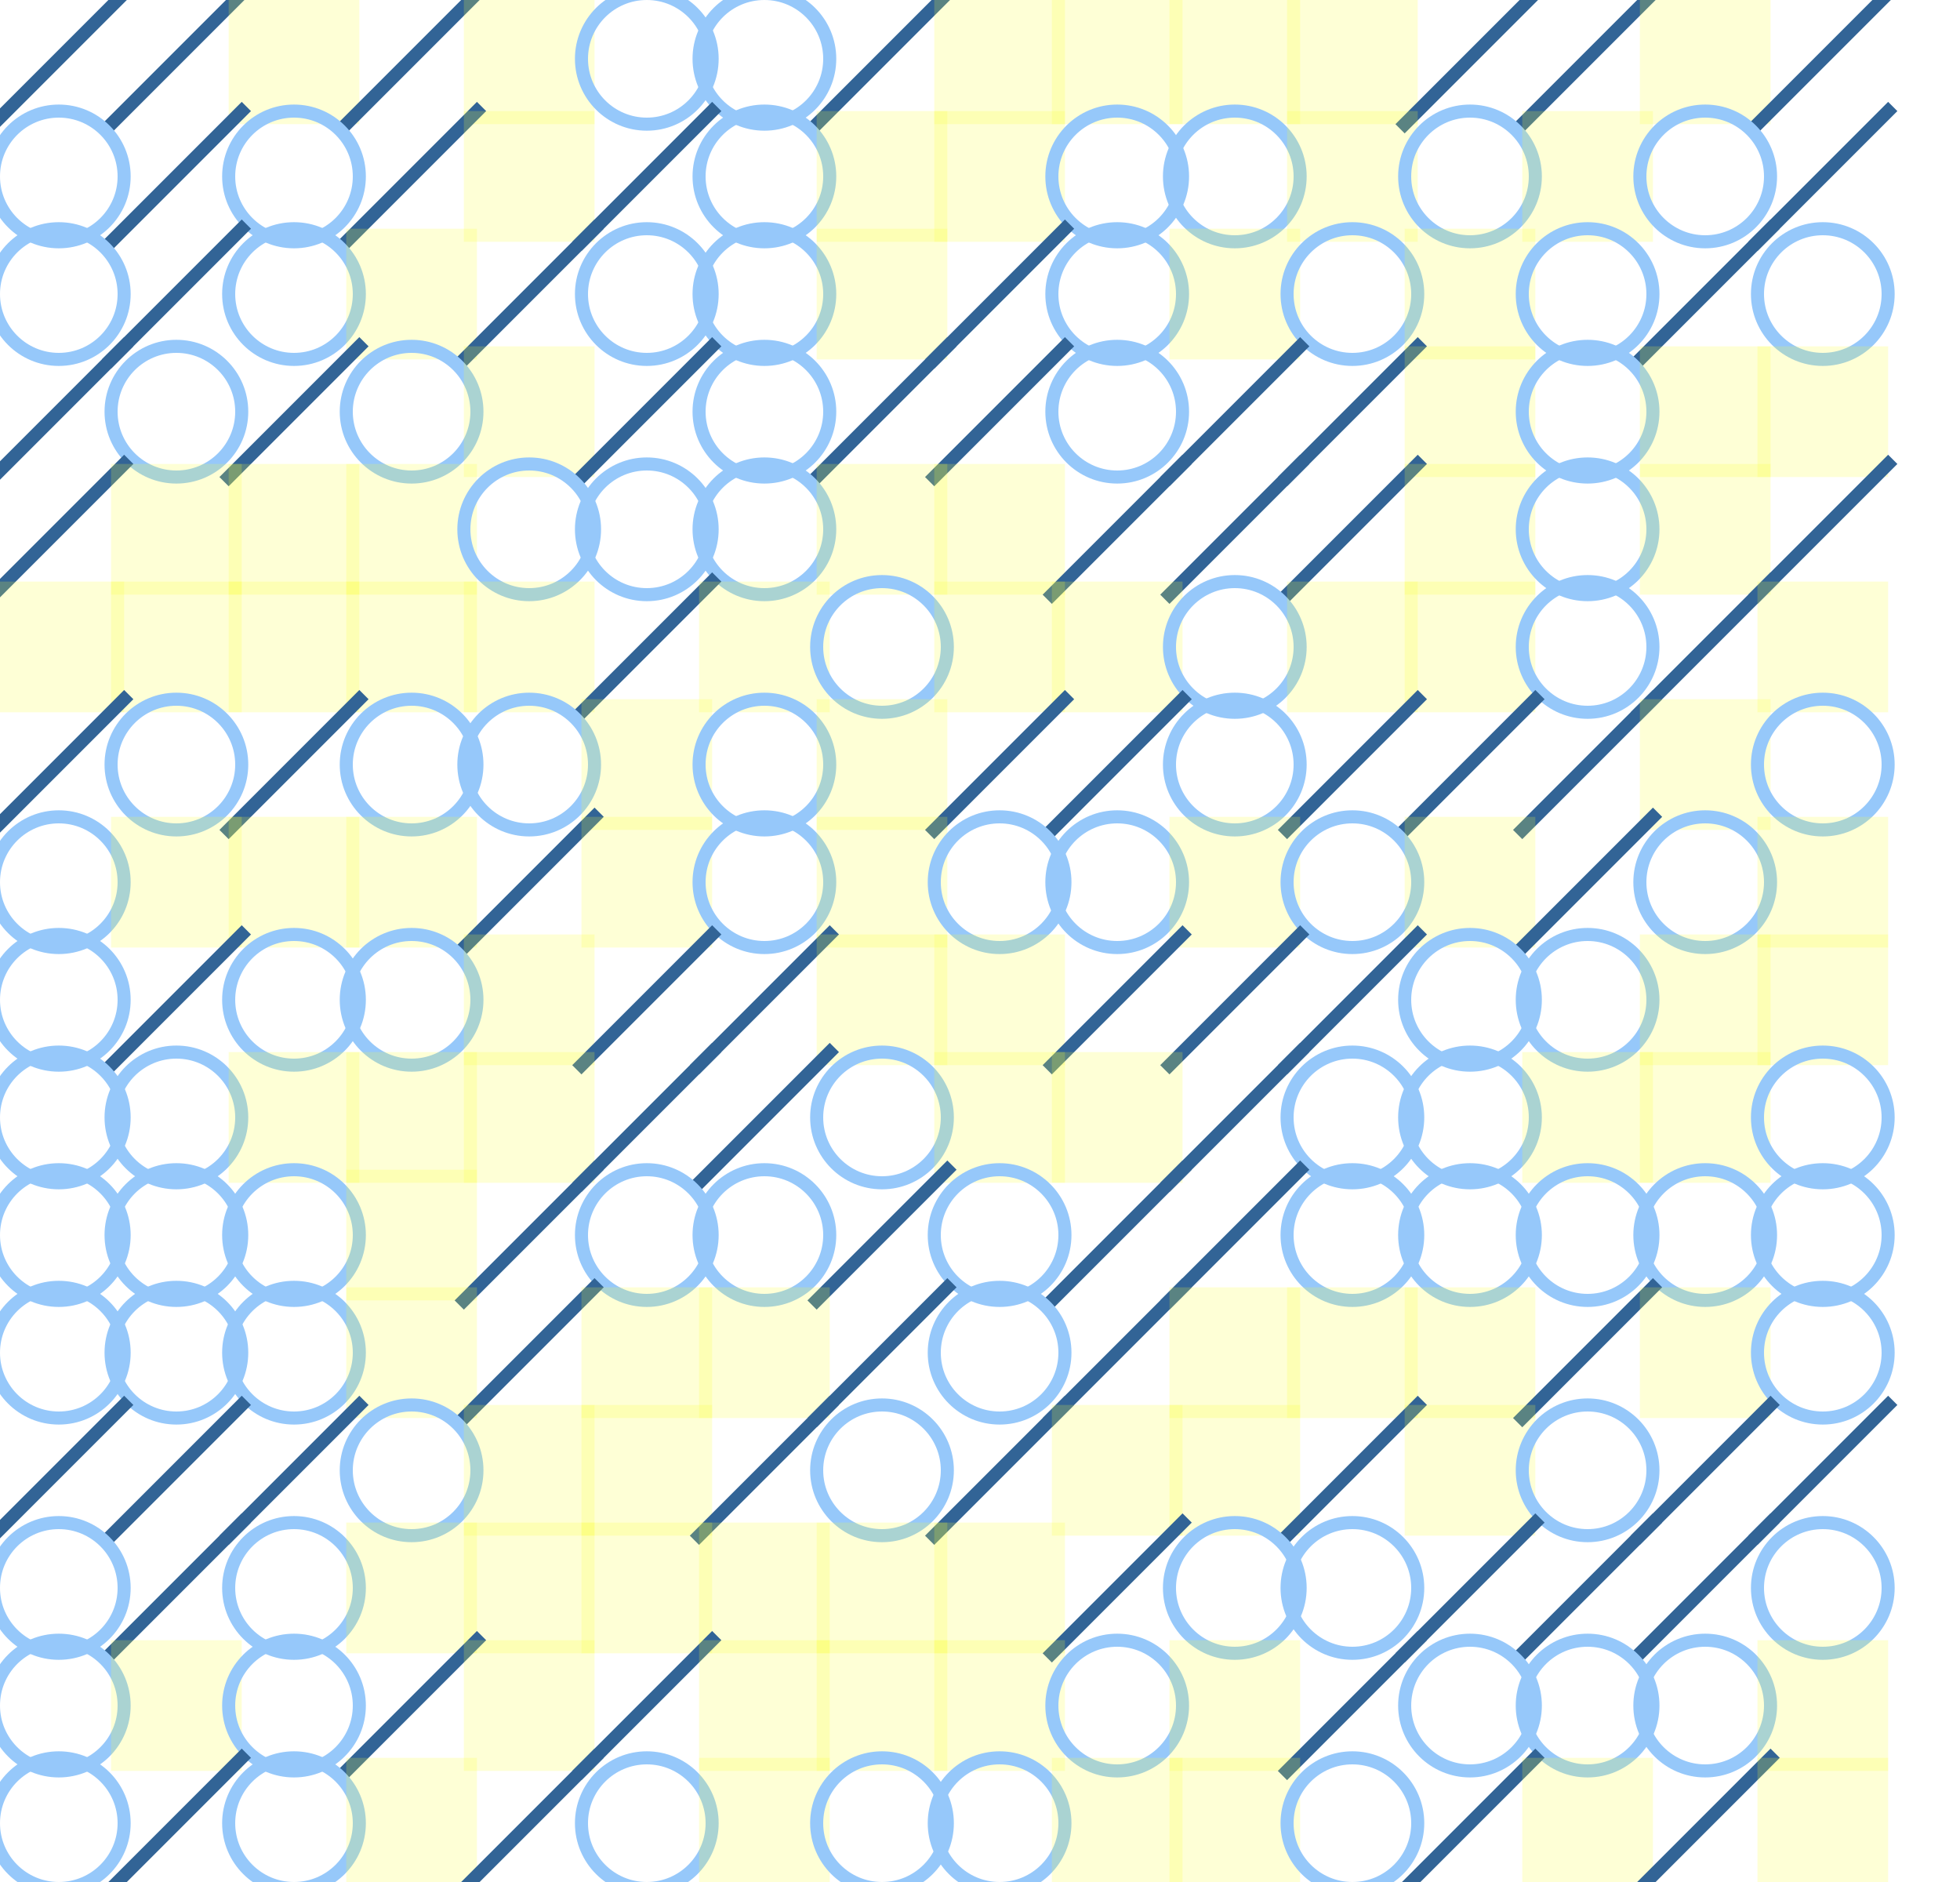 <svg xmlns="http://www.w3.org/2000/svg" xmlns:xlink="http://www.w3.org/1999/xlink" xmlns:jfreesvg="http://www.jfree.org/jfreesvg/svg" width="300" height="288" text-rendering="auto" shape-rendering="auto">
  <defs></defs><rect x="0" y="0" width="300" height="288" style="fill: rgb(255,255,255); fill-opacity: 1.0" transform="matrix(1,0,0,1,0,0)" /><line x1="19" y1="-1" x2="-1" y2="19" style="stroke-width: 2.0;stroke: rgb(50,100,150);stroke-opacity: 1.0;stroke-linecap: square;" transform="matrix(1,0,0,1,0,0)" /><line x1="37" y1="-1" x2="17" y2="19" style="stroke-width: 2.0;stroke: rgb(50,100,150);stroke-opacity: 1.0;stroke-linecap: square;" transform="matrix(1,0,0,1,0,0)" /><rect x="35" y="-1" width="20" height="20" style="fill: rgb(250,300,50); fill-opacity: 0.2" transform="matrix(1,0,0,1,0,0)" /><line x1="73" y1="-1" x2="53" y2="19" style="stroke-width: 2.0;stroke: rgb(50,100,150);stroke-opacity: 1.0;stroke-linecap: square;" transform="matrix(1,0,0,1,0,0)" /><rect x="71" y="-1" width="20" height="20" style="fill: rgb(250,300,50); fill-opacity: 0.2" transform="matrix(1,0,0,1,0,0)" /><ellipse cx="99" cy="9" rx="10" ry="10" style="stroke-width: 2.0;stroke: rgb(150,200,250);stroke-opacity: 1.0;stroke-linecap: square;; fill: none" transform="matrix(1,0,0,1,0,0)" /><ellipse cx="117" cy="9" rx="10" ry="10" style="stroke-width: 2.0;stroke: rgb(150,200,250);stroke-opacity: 1.0;stroke-linecap: square;; fill: none" transform="matrix(1,0,0,1,0,0)" /><line x1="145" y1="-1" x2="125" y2="19" style="stroke-width: 2.0;stroke: rgb(50,100,150);stroke-opacity: 1.0;stroke-linecap: square;" transform="matrix(1,0,0,1,0,0)" /><rect x="143" y="-1" width="20" height="20" style="fill: rgb(250,300,50); fill-opacity: 0.2" transform="matrix(1,0,0,1,0,0)" /><rect x="161" y="-1" width="20" height="20" style="fill: rgb(250,300,50); fill-opacity: 0.2" transform="matrix(1,0,0,1,0,0)" /><rect x="179" y="-1" width="20" height="20" style="fill: rgb(250,300,50); fill-opacity: 0.2" transform="matrix(1,0,0,1,0,0)" /><rect x="197" y="-1" width="20" height="20" style="fill: rgb(250,300,50); fill-opacity: 0.2" transform="matrix(1,0,0,1,0,0)" /><line x1="235" y1="-1" x2="215" y2="19" style="stroke-width: 2.0;stroke: rgb(50,100,150);stroke-opacity: 1.0;stroke-linecap: square;" transform="matrix(1,0,0,1,0,0)" /><line x1="253" y1="-1" x2="233" y2="19" style="stroke-width: 2.0;stroke: rgb(50,100,150);stroke-opacity: 1.0;stroke-linecap: square;" transform="matrix(1,0,0,1,0,0)" /><rect x="251" y="-1" width="20" height="20" style="fill: rgb(250,300,50); fill-opacity: 0.2" transform="matrix(1,0,0,1,0,0)" /><line x1="289" y1="-1" x2="269" y2="19" style="stroke-width: 2.0;stroke: rgb(50,100,150);stroke-opacity: 1.0;stroke-linecap: square;" transform="matrix(1,0,0,1,0,0)" /><ellipse cx="9" cy="27" rx="10" ry="10" style="stroke-width: 2.0;stroke: rgb(150,200,250);stroke-opacity: 1.0;stroke-linecap: square;; fill: none" transform="matrix(1,0,0,1,0,0)" /><line x1="37" y1="17" x2="17" y2="37" style="stroke-width: 2.0;stroke: rgb(50,100,150);stroke-opacity: 1.0;stroke-linecap: square;" transform="matrix(1,0,0,1,0,0)" /><ellipse cx="45" cy="27" rx="10" ry="10" style="stroke-width: 2.0;stroke: rgb(150,200,250);stroke-opacity: 1.0;stroke-linecap: square;; fill: none" transform="matrix(1,0,0,1,0,0)" /><line x1="73" y1="17" x2="53" y2="37" style="stroke-width: 2.0;stroke: rgb(50,100,150);stroke-opacity: 1.0;stroke-linecap: square;" transform="matrix(1,0,0,1,0,0)" /><rect x="71" y="17" width="20" height="20" style="fill: rgb(250,300,50); fill-opacity: 0.2" transform="matrix(1,0,0,1,0,0)" /><line x1="109" y1="17" x2="89" y2="37" style="stroke-width: 2.0;stroke: rgb(50,100,150);stroke-opacity: 1.0;stroke-linecap: square;" transform="matrix(1,0,0,1,0,0)" /><ellipse cx="117" cy="27" rx="10" ry="10" style="stroke-width: 2.0;stroke: rgb(150,200,250);stroke-opacity: 1.0;stroke-linecap: square;; fill: none" transform="matrix(1,0,0,1,0,0)" /><rect x="125" y="17" width="20" height="20" style="fill: rgb(250,300,50); fill-opacity: 0.2" transform="matrix(1,0,0,1,0,0)" /><rect x="143" y="17" width="20" height="20" style="fill: rgb(250,300,50); fill-opacity: 0.2" transform="matrix(1,0,0,1,0,0)" /><ellipse cx="171" cy="27" rx="10" ry="10" style="stroke-width: 2.0;stroke: rgb(150,200,250);stroke-opacity: 1.0;stroke-linecap: square;; fill: none" transform="matrix(1,0,0,1,0,0)" /><ellipse cx="189" cy="27" rx="10" ry="10" style="stroke-width: 2.0;stroke: rgb(150,200,250);stroke-opacity: 1.0;stroke-linecap: square;; fill: none" transform="matrix(1,0,0,1,0,0)" /><rect x="197" y="17" width="20" height="20" style="fill: rgb(250,300,50); fill-opacity: 0.2" transform="matrix(1,0,0,1,0,0)" /><ellipse cx="225" cy="27" rx="10" ry="10" style="stroke-width: 2.0;stroke: rgb(150,200,250);stroke-opacity: 1.0;stroke-linecap: square;; fill: none" transform="matrix(1,0,0,1,0,0)" /><rect x="233" y="17" width="20" height="20" style="fill: rgb(250,300,50); fill-opacity: 0.2" transform="matrix(1,0,0,1,0,0)" /><ellipse cx="261" cy="27" rx="10" ry="10" style="stroke-width: 2.0;stroke: rgb(150,200,250);stroke-opacity: 1.0;stroke-linecap: square;; fill: none" transform="matrix(1,0,0,1,0,0)" /><line x1="289" y1="17" x2="269" y2="37" style="stroke-width: 2.0;stroke: rgb(50,100,150);stroke-opacity: 1.0;stroke-linecap: square;" transform="matrix(1,0,0,1,0,0)" /><ellipse cx="9" cy="45" rx="10" ry="10" style="stroke-width: 2.0;stroke: rgb(150,200,250);stroke-opacity: 1.0;stroke-linecap: square;; fill: none" transform="matrix(1,0,0,1,0,0)" /><line x1="37" y1="35" x2="17" y2="55" style="stroke-width: 2.0;stroke: rgb(50,100,150);stroke-opacity: 1.0;stroke-linecap: square;" transform="matrix(1,0,0,1,0,0)" /><ellipse cx="45" cy="45" rx="10" ry="10" style="stroke-width: 2.0;stroke: rgb(150,200,250);stroke-opacity: 1.0;stroke-linecap: square;; fill: none" transform="matrix(1,0,0,1,0,0)" /><rect x="53" y="35" width="20" height="20" style="fill: rgb(250,300,50); fill-opacity: 0.2" transform="matrix(1,0,0,1,0,0)" /><line x1="91" y1="35" x2="71" y2="55" style="stroke-width: 2.0;stroke: rgb(50,100,150);stroke-opacity: 1.0;stroke-linecap: square;" transform="matrix(1,0,0,1,0,0)" /><ellipse cx="99" cy="45" rx="10" ry="10" style="stroke-width: 2.0;stroke: rgb(150,200,250);stroke-opacity: 1.0;stroke-linecap: square;; fill: none" transform="matrix(1,0,0,1,0,0)" /><ellipse cx="117" cy="45" rx="10" ry="10" style="stroke-width: 2.0;stroke: rgb(150,200,250);stroke-opacity: 1.0;stroke-linecap: square;; fill: none" transform="matrix(1,0,0,1,0,0)" /><rect x="125" y="35" width="20" height="20" style="fill: rgb(250,300,50); fill-opacity: 0.2" transform="matrix(1,0,0,1,0,0)" /><line x1="163" y1="35" x2="143" y2="55" style="stroke-width: 2.0;stroke: rgb(50,100,150);stroke-opacity: 1.0;stroke-linecap: square;" transform="matrix(1,0,0,1,0,0)" /><ellipse cx="171" cy="45" rx="10" ry="10" style="stroke-width: 2.0;stroke: rgb(150,200,250);stroke-opacity: 1.0;stroke-linecap: square;; fill: none" transform="matrix(1,0,0,1,0,0)" /><rect x="179" y="35" width="20" height="20" style="fill: rgb(250,300,50); fill-opacity: 0.2" transform="matrix(1,0,0,1,0,0)" /><ellipse cx="207" cy="45" rx="10" ry="10" style="stroke-width: 2.0;stroke: rgb(150,200,250);stroke-opacity: 1.0;stroke-linecap: square;; fill: none" transform="matrix(1,0,0,1,0,0)" /><rect x="215" y="35" width="20" height="20" style="fill: rgb(250,300,50); fill-opacity: 0.2" transform="matrix(1,0,0,1,0,0)" /><ellipse cx="243" cy="45" rx="10" ry="10" style="stroke-width: 2.0;stroke: rgb(150,200,250);stroke-opacity: 1.0;stroke-linecap: square;; fill: none" transform="matrix(1,0,0,1,0,0)" /><line x1="271" y1="35" x2="251" y2="55" style="stroke-width: 2.0;stroke: rgb(50,100,150);stroke-opacity: 1.0;stroke-linecap: square;" transform="matrix(1,0,0,1,0,0)" /><ellipse cx="279" cy="45" rx="10" ry="10" style="stroke-width: 2.0;stroke: rgb(150,200,250);stroke-opacity: 1.0;stroke-linecap: square;; fill: none" transform="matrix(1,0,0,1,0,0)" /><line x1="19" y1="53" x2="-1" y2="73" style="stroke-width: 2.0;stroke: rgb(50,100,150);stroke-opacity: 1.0;stroke-linecap: square;" transform="matrix(1,0,0,1,0,0)" /><ellipse cx="27" cy="63" rx="10" ry="10" style="stroke-width: 2.0;stroke: rgb(150,200,250);stroke-opacity: 1.0;stroke-linecap: square;; fill: none" transform="matrix(1,0,0,1,0,0)" /><line x1="55" y1="53" x2="35" y2="73" style="stroke-width: 2.0;stroke: rgb(50,100,150);stroke-opacity: 1.0;stroke-linecap: square;" transform="matrix(1,0,0,1,0,0)" /><ellipse cx="63" cy="63" rx="10" ry="10" style="stroke-width: 2.0;stroke: rgb(150,200,250);stroke-opacity: 1.0;stroke-linecap: square;; fill: none" transform="matrix(1,0,0,1,0,0)" /><rect x="71" y="53" width="20" height="20" style="fill: rgb(250,300,50); fill-opacity: 0.2" transform="matrix(1,0,0,1,0,0)" /><line x1="109" y1="53" x2="89" y2="73" style="stroke-width: 2.0;stroke: rgb(50,100,150);stroke-opacity: 1.0;stroke-linecap: square;" transform="matrix(1,0,0,1,0,0)" /><ellipse cx="117" cy="63" rx="10" ry="10" style="stroke-width: 2.0;stroke: rgb(150,200,250);stroke-opacity: 1.0;stroke-linecap: square;; fill: none" transform="matrix(1,0,0,1,0,0)" /><line x1="145" y1="53" x2="125" y2="73" style="stroke-width: 2.0;stroke: rgb(50,100,150);stroke-opacity: 1.0;stroke-linecap: square;" transform="matrix(1,0,0,1,0,0)" /><line x1="163" y1="53" x2="143" y2="73" style="stroke-width: 2.0;stroke: rgb(50,100,150);stroke-opacity: 1.0;stroke-linecap: square;" transform="matrix(1,0,0,1,0,0)" /><ellipse cx="171" cy="63" rx="10" ry="10" style="stroke-width: 2.0;stroke: rgb(150,200,250);stroke-opacity: 1.0;stroke-linecap: square;; fill: none" transform="matrix(1,0,0,1,0,0)" /><line x1="199" y1="53" x2="179" y2="73" style="stroke-width: 2.0;stroke: rgb(50,100,150);stroke-opacity: 1.0;stroke-linecap: square;" transform="matrix(1,0,0,1,0,0)" /><line x1="217" y1="53" x2="197" y2="73" style="stroke-width: 2.0;stroke: rgb(50,100,150);stroke-opacity: 1.0;stroke-linecap: square;" transform="matrix(1,0,0,1,0,0)" /><rect x="215" y="53" width="20" height="20" style="fill: rgb(250,300,50); fill-opacity: 0.2" transform="matrix(1,0,0,1,0,0)" /><ellipse cx="243" cy="63" rx="10" ry="10" style="stroke-width: 2.0;stroke: rgb(150,200,250);stroke-opacity: 1.0;stroke-linecap: square;; fill: none" transform="matrix(1,0,0,1,0,0)" /><rect x="251" y="53" width="20" height="20" style="fill: rgb(250,300,50); fill-opacity: 0.2" transform="matrix(1,0,0,1,0,0)" /><rect x="269" y="53" width="20" height="20" style="fill: rgb(250,300,50); fill-opacity: 0.2" transform="matrix(1,0,0,1,0,0)" /><line x1="19" y1="71" x2="-1" y2="91" style="stroke-width: 2.0;stroke: rgb(50,100,150);stroke-opacity: 1.0;stroke-linecap: square;" transform="matrix(1,0,0,1,0,0)" /><rect x="17" y="71" width="20" height="20" style="fill: rgb(250,300,50); fill-opacity: 0.2" transform="matrix(1,0,0,1,0,0)" /><rect x="35" y="71" width="20" height="20" style="fill: rgb(250,300,50); fill-opacity: 0.2" transform="matrix(1,0,0,1,0,0)" /><rect x="53" y="71" width="20" height="20" style="fill: rgb(250,300,50); fill-opacity: 0.2" transform="matrix(1,0,0,1,0,0)" /><ellipse cx="81" cy="81" rx="10" ry="10" style="stroke-width: 2.0;stroke: rgb(150,200,250);stroke-opacity: 1.0;stroke-linecap: square;; fill: none" transform="matrix(1,0,0,1,0,0)" /><ellipse cx="99" cy="81" rx="10" ry="10" style="stroke-width: 2.0;stroke: rgb(150,200,250);stroke-opacity: 1.0;stroke-linecap: square;; fill: none" transform="matrix(1,0,0,1,0,0)" /><ellipse cx="117" cy="81" rx="10" ry="10" style="stroke-width: 2.0;stroke: rgb(150,200,250);stroke-opacity: 1.0;stroke-linecap: square;; fill: none" transform="matrix(1,0,0,1,0,0)" /><rect x="125" y="71" width="20" height="20" style="fill: rgb(250,300,50); fill-opacity: 0.2" transform="matrix(1,0,0,1,0,0)" /><rect x="143" y="71" width="20" height="20" style="fill: rgb(250,300,50); fill-opacity: 0.2" transform="matrix(1,0,0,1,0,0)" /><line x1="181" y1="71" x2="161" y2="91" style="stroke-width: 2.0;stroke: rgb(50,100,150);stroke-opacity: 1.0;stroke-linecap: square;" transform="matrix(1,0,0,1,0,0)" /><line x1="199" y1="71" x2="179" y2="91" style="stroke-width: 2.0;stroke: rgb(50,100,150);stroke-opacity: 1.0;stroke-linecap: square;" transform="matrix(1,0,0,1,0,0)" /><line x1="217" y1="71" x2="197" y2="91" style="stroke-width: 2.0;stroke: rgb(50,100,150);stroke-opacity: 1.0;stroke-linecap: square;" transform="matrix(1,0,0,1,0,0)" /><rect x="215" y="71" width="20" height="20" style="fill: rgb(250,300,50); fill-opacity: 0.2" transform="matrix(1,0,0,1,0,0)" /><ellipse cx="243" cy="81" rx="10" ry="10" style="stroke-width: 2.0;stroke: rgb(150,200,250);stroke-opacity: 1.0;stroke-linecap: square;; fill: none" transform="matrix(1,0,0,1,0,0)" /><rect x="251" y="71" width="20" height="20" style="fill: rgb(250,300,50); fill-opacity: 0.2" transform="matrix(1,0,0,1,0,0)" /><line x1="289" y1="71" x2="269" y2="91" style="stroke-width: 2.0;stroke: rgb(50,100,150);stroke-opacity: 1.0;stroke-linecap: square;" transform="matrix(1,0,0,1,0,0)" /><rect x="-1" y="89" width="20" height="20" style="fill: rgb(250,300,50); fill-opacity: 0.2" transform="matrix(1,0,0,1,0,0)" /><rect x="17" y="89" width="20" height="20" style="fill: rgb(250,300,50); fill-opacity: 0.2" transform="matrix(1,0,0,1,0,0)" /><rect x="35" y="89" width="20" height="20" style="fill: rgb(250,300,50); fill-opacity: 0.2" transform="matrix(1,0,0,1,0,0)" /><rect x="53" y="89" width="20" height="20" style="fill: rgb(250,300,50); fill-opacity: 0.2" transform="matrix(1,0,0,1,0,0)" /><rect x="71" y="89" width="20" height="20" style="fill: rgb(250,300,50); fill-opacity: 0.2" transform="matrix(1,0,0,1,0,0)" /><line x1="109" y1="89" x2="89" y2="109" style="stroke-width: 2.0;stroke: rgb(50,100,150);stroke-opacity: 1.0;stroke-linecap: square;" transform="matrix(1,0,0,1,0,0)" /><rect x="107" y="89" width="20" height="20" style="fill: rgb(250,300,50); fill-opacity: 0.2" transform="matrix(1,0,0,1,0,0)" /><ellipse cx="135" cy="99" rx="10" ry="10" style="stroke-width: 2.0;stroke: rgb(150,200,250);stroke-opacity: 1.0;stroke-linecap: square;; fill: none" transform="matrix(1,0,0,1,0,0)" /><rect x="143" y="89" width="20" height="20" style="fill: rgb(250,300,50); fill-opacity: 0.2" transform="matrix(1,0,0,1,0,0)" /><rect x="161" y="89" width="20" height="20" style="fill: rgb(250,300,50); fill-opacity: 0.2" transform="matrix(1,0,0,1,0,0)" /><ellipse cx="189" cy="99" rx="10" ry="10" style="stroke-width: 2.0;stroke: rgb(150,200,250);stroke-opacity: 1.0;stroke-linecap: square;; fill: none" transform="matrix(1,0,0,1,0,0)" /><rect x="197" y="89" width="20" height="20" style="fill: rgb(250,300,50); fill-opacity: 0.2" transform="matrix(1,0,0,1,0,0)" /><rect x="215" y="89" width="20" height="20" style="fill: rgb(250,300,50); fill-opacity: 0.2" transform="matrix(1,0,0,1,0,0)" /><ellipse cx="243" cy="99" rx="10" ry="10" style="stroke-width: 2.0;stroke: rgb(150,200,250);stroke-opacity: 1.0;stroke-linecap: square;; fill: none" transform="matrix(1,0,0,1,0,0)" /><line x1="271" y1="89" x2="251" y2="109" style="stroke-width: 2.0;stroke: rgb(50,100,150);stroke-opacity: 1.0;stroke-linecap: square;" transform="matrix(1,0,0,1,0,0)" /><rect x="269" y="89" width="20" height="20" style="fill: rgb(250,300,50); fill-opacity: 0.2" transform="matrix(1,0,0,1,0,0)" /><line x1="19" y1="107" x2="-1" y2="127" style="stroke-width: 2.0;stroke: rgb(50,100,150);stroke-opacity: 1.0;stroke-linecap: square;" transform="matrix(1,0,0,1,0,0)" /><ellipse cx="27" cy="117" rx="10" ry="10" style="stroke-width: 2.0;stroke: rgb(150,200,250);stroke-opacity: 1.0;stroke-linecap: square;; fill: none" transform="matrix(1,0,0,1,0,0)" /><line x1="55" y1="107" x2="35" y2="127" style="stroke-width: 2.0;stroke: rgb(50,100,150);stroke-opacity: 1.0;stroke-linecap: square;" transform="matrix(1,0,0,1,0,0)" /><ellipse cx="63" cy="117" rx="10" ry="10" style="stroke-width: 2.0;stroke: rgb(150,200,250);stroke-opacity: 1.0;stroke-linecap: square;; fill: none" transform="matrix(1,0,0,1,0,0)" /><ellipse cx="81" cy="117" rx="10" ry="10" style="stroke-width: 2.0;stroke: rgb(150,200,250);stroke-opacity: 1.0;stroke-linecap: square;; fill: none" transform="matrix(1,0,0,1,0,0)" /><rect x="89" y="107" width="20" height="20" style="fill: rgb(250,300,50); fill-opacity: 0.2" transform="matrix(1,0,0,1,0,0)" /><ellipse cx="117" cy="117" rx="10" ry="10" style="stroke-width: 2.0;stroke: rgb(150,200,250);stroke-opacity: 1.0;stroke-linecap: square;; fill: none" transform="matrix(1,0,0,1,0,0)" /><rect x="125" y="107" width="20" height="20" style="fill: rgb(250,300,50); fill-opacity: 0.2" transform="matrix(1,0,0,1,0,0)" /><line x1="163" y1="107" x2="143" y2="127" style="stroke-width: 2.0;stroke: rgb(50,100,150);stroke-opacity: 1.0;stroke-linecap: square;" transform="matrix(1,0,0,1,0,0)" /><line x1="181" y1="107" x2="161" y2="127" style="stroke-width: 2.0;stroke: rgb(50,100,150);stroke-opacity: 1.0;stroke-linecap: square;" transform="matrix(1,0,0,1,0,0)" /><ellipse cx="189" cy="117" rx="10" ry="10" style="stroke-width: 2.0;stroke: rgb(150,200,250);stroke-opacity: 1.0;stroke-linecap: square;; fill: none" transform="matrix(1,0,0,1,0,0)" /><line x1="217" y1="107" x2="197" y2="127" style="stroke-width: 2.0;stroke: rgb(50,100,150);stroke-opacity: 1.0;stroke-linecap: square;" transform="matrix(1,0,0,1,0,0)" /><line x1="235" y1="107" x2="215" y2="127" style="stroke-width: 2.0;stroke: rgb(50,100,150);stroke-opacity: 1.0;stroke-linecap: square;" transform="matrix(1,0,0,1,0,0)" /><line x1="253" y1="107" x2="233" y2="127" style="stroke-width: 2.0;stroke: rgb(50,100,150);stroke-opacity: 1.0;stroke-linecap: square;" transform="matrix(1,0,0,1,0,0)" /><rect x="251" y="107" width="20" height="20" style="fill: rgb(250,300,50); fill-opacity: 0.2" transform="matrix(1,0,0,1,0,0)" /><ellipse cx="279" cy="117" rx="10" ry="10" style="stroke-width: 2.0;stroke: rgb(150,200,250);stroke-opacity: 1.0;stroke-linecap: square;; fill: none" transform="matrix(1,0,0,1,0,0)" /><ellipse cx="9" cy="135" rx="10" ry="10" style="stroke-width: 2.0;stroke: rgb(150,200,250);stroke-opacity: 1.0;stroke-linecap: square;; fill: none" transform="matrix(1,0,0,1,0,0)" /><rect x="17" y="125" width="20" height="20" style="fill: rgb(250,300,50); fill-opacity: 0.2" transform="matrix(1,0,0,1,0,0)" /><rect x="35" y="125" width="20" height="20" style="fill: rgb(250,300,50); fill-opacity: 0.2" transform="matrix(1,0,0,1,0,0)" /><rect x="53" y="125" width="20" height="20" style="fill: rgb(250,300,50); fill-opacity: 0.2" transform="matrix(1,0,0,1,0,0)" /><line x1="91" y1="125" x2="71" y2="145" style="stroke-width: 2.0;stroke: rgb(50,100,150);stroke-opacity: 1.0;stroke-linecap: square;" transform="matrix(1,0,0,1,0,0)" /><rect x="89" y="125" width="20" height="20" style="fill: rgb(250,300,50); fill-opacity: 0.2" transform="matrix(1,0,0,1,0,0)" /><ellipse cx="117" cy="135" rx="10" ry="10" style="stroke-width: 2.0;stroke: rgb(150,200,250);stroke-opacity: 1.0;stroke-linecap: square;; fill: none" transform="matrix(1,0,0,1,0,0)" /><rect x="125" y="125" width="20" height="20" style="fill: rgb(250,300,50); fill-opacity: 0.2" transform="matrix(1,0,0,1,0,0)" /><ellipse cx="153" cy="135" rx="10" ry="10" style="stroke-width: 2.0;stroke: rgb(150,200,250);stroke-opacity: 1.0;stroke-linecap: square;; fill: none" transform="matrix(1,0,0,1,0,0)" /><ellipse cx="171" cy="135" rx="10" ry="10" style="stroke-width: 2.0;stroke: rgb(150,200,250);stroke-opacity: 1.0;stroke-linecap: square;; fill: none" transform="matrix(1,0,0,1,0,0)" /><rect x="179" y="125" width="20" height="20" style="fill: rgb(250,300,50); fill-opacity: 0.2" transform="matrix(1,0,0,1,0,0)" /><ellipse cx="207" cy="135" rx="10" ry="10" style="stroke-width: 2.0;stroke: rgb(150,200,250);stroke-opacity: 1.0;stroke-linecap: square;; fill: none" transform="matrix(1,0,0,1,0,0)" /><rect x="215" y="125" width="20" height="20" style="fill: rgb(250,300,50); fill-opacity: 0.2" transform="matrix(1,0,0,1,0,0)" /><line x1="253" y1="125" x2="233" y2="145" style="stroke-width: 2.0;stroke: rgb(50,100,150);stroke-opacity: 1.0;stroke-linecap: square;" transform="matrix(1,0,0,1,0,0)" /><ellipse cx="261" cy="135" rx="10" ry="10" style="stroke-width: 2.0;stroke: rgb(150,200,250);stroke-opacity: 1.0;stroke-linecap: square;; fill: none" transform="matrix(1,0,0,1,0,0)" /><rect x="269" y="125" width="20" height="20" style="fill: rgb(250,300,50); fill-opacity: 0.2" transform="matrix(1,0,0,1,0,0)" /><ellipse cx="9" cy="153" rx="10" ry="10" style="stroke-width: 2.0;stroke: rgb(150,200,250);stroke-opacity: 1.0;stroke-linecap: square;; fill: none" transform="matrix(1,0,0,1,0,0)" /><line x1="37" y1="143" x2="17" y2="163" style="stroke-width: 2.0;stroke: rgb(50,100,150);stroke-opacity: 1.0;stroke-linecap: square;" transform="matrix(1,0,0,1,0,0)" /><ellipse cx="45" cy="153" rx="10" ry="10" style="stroke-width: 2.0;stroke: rgb(150,200,250);stroke-opacity: 1.0;stroke-linecap: square;; fill: none" transform="matrix(1,0,0,1,0,0)" /><ellipse cx="63" cy="153" rx="10" ry="10" style="stroke-width: 2.0;stroke: rgb(150,200,250);stroke-opacity: 1.0;stroke-linecap: square;; fill: none" transform="matrix(1,0,0,1,0,0)" /><rect x="71" y="143" width="20" height="20" style="fill: rgb(250,300,50); fill-opacity: 0.2" transform="matrix(1,0,0,1,0,0)" /><line x1="109" y1="143" x2="89" y2="163" style="stroke-width: 2.0;stroke: rgb(50,100,150);stroke-opacity: 1.0;stroke-linecap: square;" transform="matrix(1,0,0,1,0,0)" /><line x1="127" y1="143" x2="107" y2="163" style="stroke-width: 2.0;stroke: rgb(50,100,150);stroke-opacity: 1.0;stroke-linecap: square;" transform="matrix(1,0,0,1,0,0)" /><rect x="125" y="143" width="20" height="20" style="fill: rgb(250,300,50); fill-opacity: 0.2" transform="matrix(1,0,0,1,0,0)" /><rect x="143" y="143" width="20" height="20" style="fill: rgb(250,300,50); fill-opacity: 0.2" transform="matrix(1,0,0,1,0,0)" /><line x1="181" y1="143" x2="161" y2="163" style="stroke-width: 2.0;stroke: rgb(50,100,150);stroke-opacity: 1.0;stroke-linecap: square;" transform="matrix(1,0,0,1,0,0)" /><line x1="199" y1="143" x2="179" y2="163" style="stroke-width: 2.0;stroke: rgb(50,100,150);stroke-opacity: 1.0;stroke-linecap: square;" transform="matrix(1,0,0,1,0,0)" /><line x1="217" y1="143" x2="197" y2="163" style="stroke-width: 2.0;stroke: rgb(50,100,150);stroke-opacity: 1.0;stroke-linecap: square;" transform="matrix(1,0,0,1,0,0)" /><ellipse cx="225" cy="153" rx="10" ry="10" style="stroke-width: 2.0;stroke: rgb(150,200,250);stroke-opacity: 1.0;stroke-linecap: square;; fill: none" transform="matrix(1,0,0,1,0,0)" /><ellipse cx="243" cy="153" rx="10" ry="10" style="stroke-width: 2.0;stroke: rgb(150,200,250);stroke-opacity: 1.0;stroke-linecap: square;; fill: none" transform="matrix(1,0,0,1,0,0)" /><rect x="251" y="143" width="20" height="20" style="fill: rgb(250,300,50); fill-opacity: 0.2" transform="matrix(1,0,0,1,0,0)" /><rect x="269" y="143" width="20" height="20" style="fill: rgb(250,300,50); fill-opacity: 0.2" transform="matrix(1,0,0,1,0,0)" /><ellipse cx="9" cy="171" rx="10" ry="10" style="stroke-width: 2.0;stroke: rgb(150,200,250);stroke-opacity: 1.0;stroke-linecap: square;; fill: none" transform="matrix(1,0,0,1,0,0)" /><ellipse cx="27" cy="171" rx="10" ry="10" style="stroke-width: 2.0;stroke: rgb(150,200,250);stroke-opacity: 1.0;stroke-linecap: square;; fill: none" transform="matrix(1,0,0,1,0,0)" /><rect x="35" y="161" width="20" height="20" style="fill: rgb(250,300,50); fill-opacity: 0.2" transform="matrix(1,0,0,1,0,0)" /><rect x="53" y="161" width="20" height="20" style="fill: rgb(250,300,50); fill-opacity: 0.2" transform="matrix(1,0,0,1,0,0)" /><rect x="71" y="161" width="20" height="20" style="fill: rgb(250,300,50); fill-opacity: 0.2" transform="matrix(1,0,0,1,0,0)" /><line x1="109" y1="161" x2="89" y2="181" style="stroke-width: 2.0;stroke: rgb(50,100,150);stroke-opacity: 1.0;stroke-linecap: square;" transform="matrix(1,0,0,1,0,0)" /><line x1="127" y1="161" x2="107" y2="181" style="stroke-width: 2.0;stroke: rgb(50,100,150);stroke-opacity: 1.0;stroke-linecap: square;" transform="matrix(1,0,0,1,0,0)" /><ellipse cx="135" cy="171" rx="10" ry="10" style="stroke-width: 2.0;stroke: rgb(150,200,250);stroke-opacity: 1.0;stroke-linecap: square;; fill: none" transform="matrix(1,0,0,1,0,0)" /><rect x="143" y="161" width="20" height="20" style="fill: rgb(250,300,50); fill-opacity: 0.2" transform="matrix(1,0,0,1,0,0)" /><rect x="161" y="161" width="20" height="20" style="fill: rgb(250,300,50); fill-opacity: 0.2" transform="matrix(1,0,0,1,0,0)" /><line x1="199" y1="161" x2="179" y2="181" style="stroke-width: 2.0;stroke: rgb(50,100,150);stroke-opacity: 1.0;stroke-linecap: square;" transform="matrix(1,0,0,1,0,0)" /><ellipse cx="207" cy="171" rx="10" ry="10" style="stroke-width: 2.0;stroke: rgb(150,200,250);stroke-opacity: 1.0;stroke-linecap: square;; fill: none" transform="matrix(1,0,0,1,0,0)" /><ellipse cx="225" cy="171" rx="10" ry="10" style="stroke-width: 2.0;stroke: rgb(150,200,250);stroke-opacity: 1.0;stroke-linecap: square;; fill: none" transform="matrix(1,0,0,1,0,0)" /><rect x="233" y="161" width="20" height="20" style="fill: rgb(250,300,50); fill-opacity: 0.2" transform="matrix(1,0,0,1,0,0)" /><rect x="251" y="161" width="20" height="20" style="fill: rgb(250,300,50); fill-opacity: 0.2" transform="matrix(1,0,0,1,0,0)" /><ellipse cx="279" cy="171" rx="10" ry="10" style="stroke-width: 2.0;stroke: rgb(150,200,250);stroke-opacity: 1.0;stroke-linecap: square;; fill: none" transform="matrix(1,0,0,1,0,0)" /><ellipse cx="9" cy="189" rx="10" ry="10" style="stroke-width: 2.0;stroke: rgb(150,200,250);stroke-opacity: 1.0;stroke-linecap: square;; fill: none" transform="matrix(1,0,0,1,0,0)" /><ellipse cx="27" cy="189" rx="10" ry="10" style="stroke-width: 2.0;stroke: rgb(150,200,250);stroke-opacity: 1.0;stroke-linecap: square;; fill: none" transform="matrix(1,0,0,1,0,0)" /><ellipse cx="45" cy="189" rx="10" ry="10" style="stroke-width: 2.0;stroke: rgb(150,200,250);stroke-opacity: 1.0;stroke-linecap: square;; fill: none" transform="matrix(1,0,0,1,0,0)" /><rect x="53" y="179" width="20" height="20" style="fill: rgb(250,300,50); fill-opacity: 0.2" transform="matrix(1,0,0,1,0,0)" /><line x1="91" y1="179" x2="71" y2="199" style="stroke-width: 2.0;stroke: rgb(50,100,150);stroke-opacity: 1.0;stroke-linecap: square;" transform="matrix(1,0,0,1,0,0)" /><ellipse cx="99" cy="189" rx="10" ry="10" style="stroke-width: 2.0;stroke: rgb(150,200,250);stroke-opacity: 1.0;stroke-linecap: square;; fill: none" transform="matrix(1,0,0,1,0,0)" /><ellipse cx="117" cy="189" rx="10" ry="10" style="stroke-width: 2.0;stroke: rgb(150,200,250);stroke-opacity: 1.0;stroke-linecap: square;; fill: none" transform="matrix(1,0,0,1,0,0)" /><line x1="145" y1="179" x2="125" y2="199" style="stroke-width: 2.0;stroke: rgb(50,100,150);stroke-opacity: 1.0;stroke-linecap: square;" transform="matrix(1,0,0,1,0,0)" /><ellipse cx="153" cy="189" rx="10" ry="10" style="stroke-width: 2.0;stroke: rgb(150,200,250);stroke-opacity: 1.0;stroke-linecap: square;; fill: none" transform="matrix(1,0,0,1,0,0)" /><line x1="181" y1="179" x2="161" y2="199" style="stroke-width: 2.0;stroke: rgb(50,100,150);stroke-opacity: 1.0;stroke-linecap: square;" transform="matrix(1,0,0,1,0,0)" /><line x1="199" y1="179" x2="179" y2="199" style="stroke-width: 2.0;stroke: rgb(50,100,150);stroke-opacity: 1.0;stroke-linecap: square;" transform="matrix(1,0,0,1,0,0)" /><ellipse cx="207" cy="189" rx="10" ry="10" style="stroke-width: 2.0;stroke: rgb(150,200,250);stroke-opacity: 1.0;stroke-linecap: square;; fill: none" transform="matrix(1,0,0,1,0,0)" /><ellipse cx="225" cy="189" rx="10" ry="10" style="stroke-width: 2.0;stroke: rgb(150,200,250);stroke-opacity: 1.0;stroke-linecap: square;; fill: none" transform="matrix(1,0,0,1,0,0)" /><ellipse cx="243" cy="189" rx="10" ry="10" style="stroke-width: 2.0;stroke: rgb(150,200,250);stroke-opacity: 1.0;stroke-linecap: square;; fill: none" transform="matrix(1,0,0,1,0,0)" /><ellipse cx="261" cy="189" rx="10" ry="10" style="stroke-width: 2.0;stroke: rgb(150,200,250);stroke-opacity: 1.0;stroke-linecap: square;; fill: none" transform="matrix(1,0,0,1,0,0)" /><ellipse cx="279" cy="189" rx="10" ry="10" style="stroke-width: 2.0;stroke: rgb(150,200,250);stroke-opacity: 1.0;stroke-linecap: square;; fill: none" transform="matrix(1,0,0,1,0,0)" /><ellipse cx="9" cy="207" rx="10" ry="10" style="stroke-width: 2.0;stroke: rgb(150,200,250);stroke-opacity: 1.0;stroke-linecap: square;; fill: none" transform="matrix(1,0,0,1,0,0)" /><ellipse cx="27" cy="207" rx="10" ry="10" style="stroke-width: 2.0;stroke: rgb(150,200,250);stroke-opacity: 1.0;stroke-linecap: square;; fill: none" transform="matrix(1,0,0,1,0,0)" /><ellipse cx="45" cy="207" rx="10" ry="10" style="stroke-width: 2.0;stroke: rgb(150,200,250);stroke-opacity: 1.0;stroke-linecap: square;; fill: none" transform="matrix(1,0,0,1,0,0)" /><rect x="53" y="197" width="20" height="20" style="fill: rgb(250,300,50); fill-opacity: 0.2" transform="matrix(1,0,0,1,0,0)" /><line x1="91" y1="197" x2="71" y2="217" style="stroke-width: 2.0;stroke: rgb(50,100,150);stroke-opacity: 1.0;stroke-linecap: square;" transform="matrix(1,0,0,1,0,0)" /><rect x="89" y="197" width="20" height="20" style="fill: rgb(250,300,50); fill-opacity: 0.2" transform="matrix(1,0,0,1,0,0)" /><rect x="107" y="197" width="20" height="20" style="fill: rgb(250,300,50); fill-opacity: 0.2" transform="matrix(1,0,0,1,0,0)" /><line x1="145" y1="197" x2="125" y2="217" style="stroke-width: 2.0;stroke: rgb(50,100,150);stroke-opacity: 1.0;stroke-linecap: square;" transform="matrix(1,0,0,1,0,0)" /><ellipse cx="153" cy="207" rx="10" ry="10" style="stroke-width: 2.0;stroke: rgb(150,200,250);stroke-opacity: 1.0;stroke-linecap: square;; fill: none" transform="matrix(1,0,0,1,0,0)" /><line x1="181" y1="197" x2="161" y2="217" style="stroke-width: 2.0;stroke: rgb(50,100,150);stroke-opacity: 1.0;stroke-linecap: square;" transform="matrix(1,0,0,1,0,0)" /><rect x="179" y="197" width="20" height="20" style="fill: rgb(250,300,50); fill-opacity: 0.2" transform="matrix(1,0,0,1,0,0)" /><rect x="197" y="197" width="20" height="20" style="fill: rgb(250,300,50); fill-opacity: 0.2" transform="matrix(1,0,0,1,0,0)" /><rect x="215" y="197" width="20" height="20" style="fill: rgb(250,300,50); fill-opacity: 0.2" transform="matrix(1,0,0,1,0,0)" /><line x1="253" y1="197" x2="233" y2="217" style="stroke-width: 2.0;stroke: rgb(50,100,150);stroke-opacity: 1.0;stroke-linecap: square;" transform="matrix(1,0,0,1,0,0)" /><rect x="251" y="197" width="20" height="20" style="fill: rgb(250,300,50); fill-opacity: 0.2" transform="matrix(1,0,0,1,0,0)" /><ellipse cx="279" cy="207" rx="10" ry="10" style="stroke-width: 2.0;stroke: rgb(150,200,250);stroke-opacity: 1.0;stroke-linecap: square;; fill: none" transform="matrix(1,0,0,1,0,0)" /><line x1="19" y1="215" x2="-1" y2="235" style="stroke-width: 2.0;stroke: rgb(50,100,150);stroke-opacity: 1.0;stroke-linecap: square;" transform="matrix(1,0,0,1,0,0)" /><line x1="37" y1="215" x2="17" y2="235" style="stroke-width: 2.0;stroke: rgb(50,100,150);stroke-opacity: 1.0;stroke-linecap: square;" transform="matrix(1,0,0,1,0,0)" /><line x1="55" y1="215" x2="35" y2="235" style="stroke-width: 2.0;stroke: rgb(50,100,150);stroke-opacity: 1.0;stroke-linecap: square;" transform="matrix(1,0,0,1,0,0)" /><ellipse cx="63" cy="225" rx="10" ry="10" style="stroke-width: 2.0;stroke: rgb(150,200,250);stroke-opacity: 1.0;stroke-linecap: square;; fill: none" transform="matrix(1,0,0,1,0,0)" /><rect x="71" y="215" width="20" height="20" style="fill: rgb(250,300,50); fill-opacity: 0.2" transform="matrix(1,0,0,1,0,0)" /><rect x="89" y="215" width="20" height="20" style="fill: rgb(250,300,50); fill-opacity: 0.2" transform="matrix(1,0,0,1,0,0)" /><line x1="127" y1="215" x2="107" y2="235" style="stroke-width: 2.0;stroke: rgb(50,100,150);stroke-opacity: 1.0;stroke-linecap: square;" transform="matrix(1,0,0,1,0,0)" /><ellipse cx="135" cy="225" rx="10" ry="10" style="stroke-width: 2.0;stroke: rgb(150,200,250);stroke-opacity: 1.0;stroke-linecap: square;; fill: none" transform="matrix(1,0,0,1,0,0)" /><line x1="163" y1="215" x2="143" y2="235" style="stroke-width: 2.0;stroke: rgb(50,100,150);stroke-opacity: 1.0;stroke-linecap: square;" transform="matrix(1,0,0,1,0,0)" /><rect x="161" y="215" width="20" height="20" style="fill: rgb(250,300,50); fill-opacity: 0.2" transform="matrix(1,0,0,1,0,0)" /><rect x="179" y="215" width="20" height="20" style="fill: rgb(250,300,50); fill-opacity: 0.2" transform="matrix(1,0,0,1,0,0)" /><line x1="217" y1="215" x2="197" y2="235" style="stroke-width: 2.0;stroke: rgb(50,100,150);stroke-opacity: 1.0;stroke-linecap: square;" transform="matrix(1,0,0,1,0,0)" /><rect x="215" y="215" width="20" height="20" style="fill: rgb(250,300,50); fill-opacity: 0.2" transform="matrix(1,0,0,1,0,0)" /><ellipse cx="243" cy="225" rx="10" ry="10" style="stroke-width: 2.0;stroke: rgb(150,200,250);stroke-opacity: 1.0;stroke-linecap: square;; fill: none" transform="matrix(1,0,0,1,0,0)" /><line x1="271" y1="215" x2="251" y2="235" style="stroke-width: 2.0;stroke: rgb(50,100,150);stroke-opacity: 1.0;stroke-linecap: square;" transform="matrix(1,0,0,1,0,0)" /><line x1="289" y1="215" x2="269" y2="235" style="stroke-width: 2.0;stroke: rgb(50,100,150);stroke-opacity: 1.0;stroke-linecap: square;" transform="matrix(1,0,0,1,0,0)" /><ellipse cx="9" cy="243" rx="10" ry="10" style="stroke-width: 2.0;stroke: rgb(150,200,250);stroke-opacity: 1.0;stroke-linecap: square;; fill: none" transform="matrix(1,0,0,1,0,0)" /><line x1="37" y1="233" x2="17" y2="253" style="stroke-width: 2.0;stroke: rgb(50,100,150);stroke-opacity: 1.0;stroke-linecap: square;" transform="matrix(1,0,0,1,0,0)" /><ellipse cx="45" cy="243" rx="10" ry="10" style="stroke-width: 2.0;stroke: rgb(150,200,250);stroke-opacity: 1.0;stroke-linecap: square;; fill: none" transform="matrix(1,0,0,1,0,0)" /><rect x="53" y="233" width="20" height="20" style="fill: rgb(250,300,50); fill-opacity: 0.2" transform="matrix(1,0,0,1,0,0)" /><rect x="71" y="233" width="20" height="20" style="fill: rgb(250,300,50); fill-opacity: 0.2" transform="matrix(1,0,0,1,0,0)" /><rect x="89" y="233" width="20" height="20" style="fill: rgb(250,300,50); fill-opacity: 0.2" transform="matrix(1,0,0,1,0,0)" /><rect x="107" y="233" width="20" height="20" style="fill: rgb(250,300,50); fill-opacity: 0.2" transform="matrix(1,0,0,1,0,0)" /><rect x="125" y="233" width="20" height="20" style="fill: rgb(250,300,50); fill-opacity: 0.2" transform="matrix(1,0,0,1,0,0)" /><rect x="143" y="233" width="20" height="20" style="fill: rgb(250,300,50); fill-opacity: 0.2" transform="matrix(1,0,0,1,0,0)" /><line x1="181" y1="233" x2="161" y2="253" style="stroke-width: 2.0;stroke: rgb(50,100,150);stroke-opacity: 1.0;stroke-linecap: square;" transform="matrix(1,0,0,1,0,0)" /><ellipse cx="189" cy="243" rx="10" ry="10" style="stroke-width: 2.0;stroke: rgb(150,200,250);stroke-opacity: 1.0;stroke-linecap: square;; fill: none" transform="matrix(1,0,0,1,0,0)" /><ellipse cx="207" cy="243" rx="10" ry="10" style="stroke-width: 2.0;stroke: rgb(150,200,250);stroke-opacity: 1.0;stroke-linecap: square;; fill: none" transform="matrix(1,0,0,1,0,0)" /><line x1="235" y1="233" x2="215" y2="253" style="stroke-width: 2.0;stroke: rgb(50,100,150);stroke-opacity: 1.0;stroke-linecap: square;" transform="matrix(1,0,0,1,0,0)" /><line x1="253" y1="233" x2="233" y2="253" style="stroke-width: 2.0;stroke: rgb(50,100,150);stroke-opacity: 1.0;stroke-linecap: square;" transform="matrix(1,0,0,1,0,0)" /><line x1="271" y1="233" x2="251" y2="253" style="stroke-width: 2.0;stroke: rgb(50,100,150);stroke-opacity: 1.0;stroke-linecap: square;" transform="matrix(1,0,0,1,0,0)" /><ellipse cx="279" cy="243" rx="10" ry="10" style="stroke-width: 2.0;stroke: rgb(150,200,250);stroke-opacity: 1.0;stroke-linecap: square;; fill: none" transform="matrix(1,0,0,1,0,0)" /><ellipse cx="9" cy="261" rx="10" ry="10" style="stroke-width: 2.0;stroke: rgb(150,200,250);stroke-opacity: 1.0;stroke-linecap: square;; fill: none" transform="matrix(1,0,0,1,0,0)" /><rect x="17" y="251" width="20" height="20" style="fill: rgb(250,300,50); fill-opacity: 0.2" transform="matrix(1,0,0,1,0,0)" /><ellipse cx="45" cy="261" rx="10" ry="10" style="stroke-width: 2.0;stroke: rgb(150,200,250);stroke-opacity: 1.0;stroke-linecap: square;; fill: none" transform="matrix(1,0,0,1,0,0)" /><line x1="73" y1="251" x2="53" y2="271" style="stroke-width: 2.0;stroke: rgb(50,100,150);stroke-opacity: 1.0;stroke-linecap: square;" transform="matrix(1,0,0,1,0,0)" /><rect x="71" y="251" width="20" height="20" style="fill: rgb(250,300,50); fill-opacity: 0.2" transform="matrix(1,0,0,1,0,0)" /><line x1="109" y1="251" x2="89" y2="271" style="stroke-width: 2.0;stroke: rgb(50,100,150);stroke-opacity: 1.0;stroke-linecap: square;" transform="matrix(1,0,0,1,0,0)" /><rect x="107" y="251" width="20" height="20" style="fill: rgb(250,300,50); fill-opacity: 0.2" transform="matrix(1,0,0,1,0,0)" /><rect x="125" y="251" width="20" height="20" style="fill: rgb(250,300,50); fill-opacity: 0.2" transform="matrix(1,0,0,1,0,0)" /><rect x="143" y="251" width="20" height="20" style="fill: rgb(250,300,50); fill-opacity: 0.2" transform="matrix(1,0,0,1,0,0)" /><ellipse cx="171" cy="261" rx="10" ry="10" style="stroke-width: 2.0;stroke: rgb(150,200,250);stroke-opacity: 1.0;stroke-linecap: square;; fill: none" transform="matrix(1,0,0,1,0,0)" /><rect x="179" y="251" width="20" height="20" style="fill: rgb(250,300,50); fill-opacity: 0.2" transform="matrix(1,0,0,1,0,0)" /><line x1="217" y1="251" x2="197" y2="271" style="stroke-width: 2.0;stroke: rgb(50,100,150);stroke-opacity: 1.0;stroke-linecap: square;" transform="matrix(1,0,0,1,0,0)" /><ellipse cx="225" cy="261" rx="10" ry="10" style="stroke-width: 2.0;stroke: rgb(150,200,250);stroke-opacity: 1.0;stroke-linecap: square;; fill: none" transform="matrix(1,0,0,1,0,0)" /><ellipse cx="243" cy="261" rx="10" ry="10" style="stroke-width: 2.0;stroke: rgb(150,200,250);stroke-opacity: 1.0;stroke-linecap: square;; fill: none" transform="matrix(1,0,0,1,0,0)" /><ellipse cx="261" cy="261" rx="10" ry="10" style="stroke-width: 2.0;stroke: rgb(150,200,250);stroke-opacity: 1.0;stroke-linecap: square;; fill: none" transform="matrix(1,0,0,1,0,0)" /><rect x="269" y="251" width="20" height="20" style="fill: rgb(250,300,50); fill-opacity: 0.2" transform="matrix(1,0,0,1,0,0)" /><ellipse cx="9" cy="279" rx="10" ry="10" style="stroke-width: 2.0;stroke: rgb(150,200,250);stroke-opacity: 1.0;stroke-linecap: square;; fill: none" transform="matrix(1,0,0,1,0,0)" /><line x1="37" y1="269" x2="17" y2="289" style="stroke-width: 2.0;stroke: rgb(50,100,150);stroke-opacity: 1.0;stroke-linecap: square;" transform="matrix(1,0,0,1,0,0)" /><ellipse cx="45" cy="279" rx="10" ry="10" style="stroke-width: 2.0;stroke: rgb(150,200,250);stroke-opacity: 1.0;stroke-linecap: square;; fill: none" transform="matrix(1,0,0,1,0,0)" /><rect x="53" y="269" width="20" height="20" style="fill: rgb(250,300,50); fill-opacity: 0.2" transform="matrix(1,0,0,1,0,0)" /><line x1="91" y1="269" x2="71" y2="289" style="stroke-width: 2.0;stroke: rgb(50,100,150);stroke-opacity: 1.0;stroke-linecap: square;" transform="matrix(1,0,0,1,0,0)" /><ellipse cx="99" cy="279" rx="10" ry="10" style="stroke-width: 2.0;stroke: rgb(150,200,250);stroke-opacity: 1.0;stroke-linecap: square;; fill: none" transform="matrix(1,0,0,1,0,0)" /><rect x="107" y="269" width="20" height="20" style="fill: rgb(250,300,50); fill-opacity: 0.2" transform="matrix(1,0,0,1,0,0)" /><ellipse cx="135" cy="279" rx="10" ry="10" style="stroke-width: 2.0;stroke: rgb(150,200,250);stroke-opacity: 1.0;stroke-linecap: square;; fill: none" transform="matrix(1,0,0,1,0,0)" /><ellipse cx="153" cy="279" rx="10" ry="10" style="stroke-width: 2.0;stroke: rgb(150,200,250);stroke-opacity: 1.0;stroke-linecap: square;; fill: none" transform="matrix(1,0,0,1,0,0)" /><rect x="161" y="269" width="20" height="20" style="fill: rgb(250,300,50); fill-opacity: 0.2" transform="matrix(1,0,0,1,0,0)" /><rect x="179" y="269" width="20" height="20" style="fill: rgb(250,300,50); fill-opacity: 0.2" transform="matrix(1,0,0,1,0,0)" /><ellipse cx="207" cy="279" rx="10" ry="10" style="stroke-width: 2.0;stroke: rgb(150,200,250);stroke-opacity: 1.0;stroke-linecap: square;; fill: none" transform="matrix(1,0,0,1,0,0)" /><line x1="235" y1="269" x2="215" y2="289" style="stroke-width: 2.0;stroke: rgb(50,100,150);stroke-opacity: 1.0;stroke-linecap: square;" transform="matrix(1,0,0,1,0,0)" /><rect x="233" y="269" width="20" height="20" style="fill: rgb(250,300,50); fill-opacity: 0.2" transform="matrix(1,0,0,1,0,0)" /><line x1="271" y1="269" x2="251" y2="289" style="stroke-width: 2.0;stroke: rgb(50,100,150);stroke-opacity: 1.0;stroke-linecap: square;" transform="matrix(1,0,0,1,0,0)" /><rect x="269" y="269" width="20" height="20" style="fill: rgb(250,300,50); fill-opacity: 0.2" transform="matrix(1,0,0,1,0,0)" /></svg>